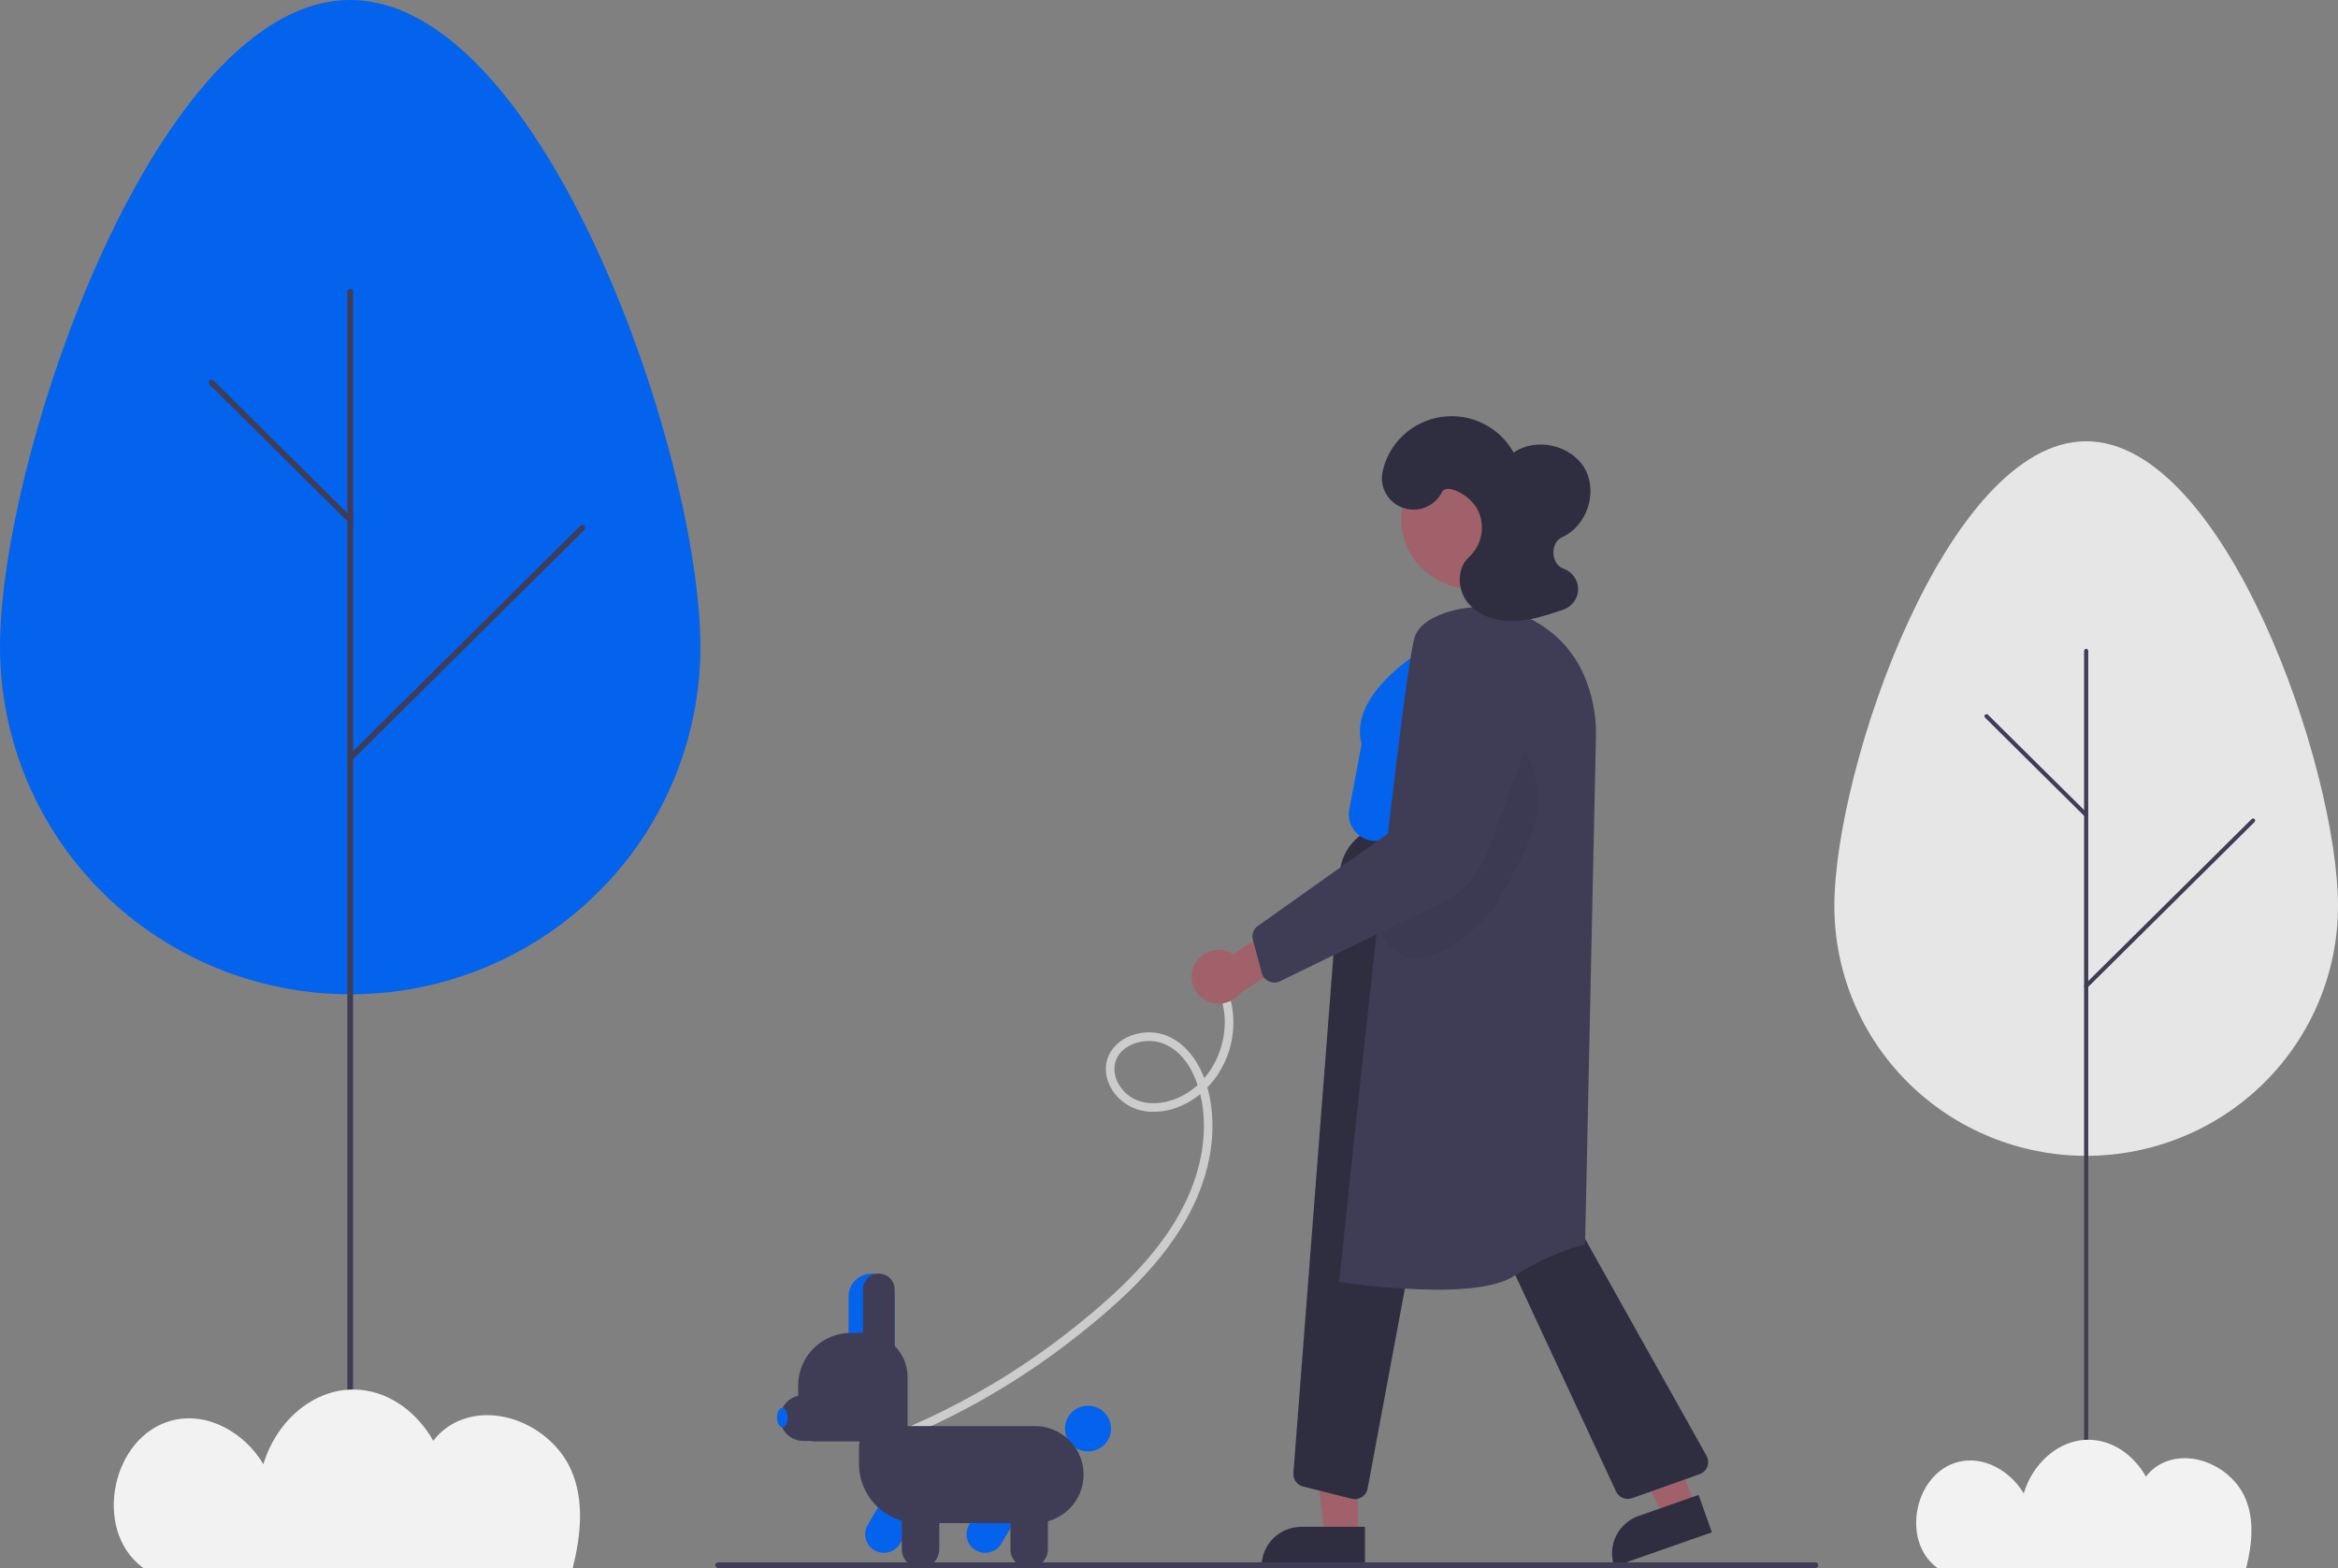 <svg width="161" height="108" viewBox="0 0 161 108" fill="none" xmlns="http://www.w3.org/2000/svg">
<rect x="0" y="0" width="161" height="108" fill="#808080" stroke="none"/>
<g clip-path="url(#clip0_3_411)">
<path d="M0 44.566C0 31.354 10.797 0 24.116 0C37.435 0 48.232 31.354 48.232 44.566C48.23 50.91 45.689 56.994 41.166 61.479C36.644 65.964 30.511 68.484 24.116 68.484C17.721 68.484 11.588 65.964 7.066 61.479C2.543 56.994 0.002 50.91 0 44.566Z" fill="#0363ED"/>
<path d="M24.116 102.771C24.064 102.771 24.013 102.75 23.976 102.713C23.939 102.676 23.918 102.626 23.918 102.574V20.092C23.918 20.04 23.939 19.99 23.976 19.953C24.013 19.916 24.064 19.895 24.116 19.895C24.169 19.895 24.219 19.916 24.256 19.953C24.294 19.99 24.315 20.04 24.315 20.092V102.574C24.315 102.626 24.294 102.676 24.256 102.713C24.219 102.75 24.169 102.771 24.116 102.771Z" fill="#3F3D56"/>
<path d="M24.116 36.016C24.09 36.016 24.064 36.011 24.04 36.001C24.016 35.991 23.994 35.976 23.976 35.958L14.431 26.489C14.412 26.471 14.397 26.449 14.387 26.425C14.377 26.401 14.372 26.375 14.372 26.35C14.371 26.324 14.377 26.298 14.387 26.274C14.396 26.25 14.411 26.228 14.43 26.21C14.448 26.192 14.47 26.177 14.494 26.167C14.518 26.157 14.544 26.152 14.571 26.152C14.597 26.152 14.623 26.157 14.647 26.168C14.671 26.178 14.693 26.192 14.711 26.211L24.256 35.68C24.284 35.707 24.303 35.742 24.311 35.781C24.318 35.819 24.314 35.858 24.299 35.894C24.284 35.93 24.259 35.961 24.226 35.983C24.194 36.004 24.155 36.016 24.116 36.016V36.016Z" fill="#3F3D56"/>
<path d="M24.116 52.408C24.077 52.408 24.039 52.397 24.006 52.375C23.974 52.354 23.948 52.323 23.933 52.287C23.918 52.251 23.914 52.212 23.922 52.173C23.929 52.135 23.948 52.1 23.976 52.073L39.961 36.215C39.98 36.196 40.001 36.182 40.025 36.172C40.05 36.162 40.075 36.157 40.102 36.156C40.128 36.156 40.154 36.161 40.178 36.171C40.202 36.181 40.224 36.196 40.242 36.214C40.261 36.232 40.276 36.254 40.285 36.278C40.295 36.302 40.301 36.328 40.3 36.354C40.3 36.38 40.295 36.405 40.285 36.429C40.275 36.453 40.26 36.475 40.242 36.493L24.256 52.351C24.238 52.369 24.216 52.384 24.192 52.394C24.168 52.403 24.142 52.408 24.116 52.408Z" fill="#3F3D56"/>
<path d="M9.77 107.924C9.804 107.95 9.84 107.974 9.875 108H39.441C40.02 105.672 40.224 103.341 39.359 101.316C38.126 98.432 34.477 96.631 31.576 97.87C30.889 98.171 30.291 98.641 29.837 99.236C28.703 97.222 26.669 95.704 24.322 95.706C21.381 95.708 18.936 98.094 18.139 100.85C16.854 98.698 14.316 97.195 11.835 97.841C7.686 98.923 6.375 105.322 9.77 107.924Z" fill="#F2F2F2"/>
<path d="M126.318 62.418C126.318 52.923 134.082 30.393 143.659 30.393C153.236 30.393 161 52.923 161 62.418C160.997 66.978 159.169 71.351 155.917 74.575C152.665 77.798 148.256 79.609 143.659 79.609C139.062 79.609 134.653 77.798 131.401 74.575C128.149 71.351 126.321 66.978 126.318 62.418Z" fill="#E6E6E6"/>
<path d="M143.659 104.242C143.64 104.242 143.621 104.239 143.604 104.232C143.587 104.225 143.571 104.214 143.558 104.201C143.545 104.188 143.534 104.172 143.527 104.155C143.52 104.138 143.516 104.12 143.516 104.101V44.831C143.516 44.794 143.531 44.758 143.558 44.731C143.585 44.705 143.621 44.69 143.659 44.69C143.696 44.69 143.733 44.705 143.759 44.731C143.786 44.758 143.801 44.794 143.801 44.831V104.101C143.801 104.12 143.798 104.138 143.79 104.155C143.783 104.172 143.773 104.188 143.76 104.201C143.746 104.214 143.731 104.225 143.713 104.232C143.696 104.239 143.677 104.242 143.659 104.242Z" fill="#3F3D56"/>
<path d="M143.659 56.273C143.64 56.274 143.622 56.27 143.604 56.263C143.587 56.256 143.571 56.245 143.558 56.232L136.695 49.428C136.668 49.401 136.653 49.365 136.653 49.328C136.653 49.29 136.668 49.254 136.695 49.228C136.721 49.201 136.758 49.187 136.795 49.187C136.833 49.187 136.869 49.202 136.896 49.228L143.76 56.032C143.78 56.052 143.793 56.077 143.799 56.105C143.804 56.132 143.801 56.16 143.791 56.186C143.78 56.212 143.762 56.234 143.738 56.25C143.715 56.265 143.687 56.274 143.659 56.273Z" fill="#3F3D56"/>
<path d="M143.659 68.053C143.63 68.053 143.603 68.045 143.579 68.029C143.556 68.014 143.538 67.992 143.527 67.966C143.516 67.94 143.513 67.912 143.519 67.884C143.524 67.857 143.538 67.832 143.558 67.812L155.052 56.417C155.079 56.39 155.115 56.375 155.153 56.375C155.191 56.375 155.227 56.39 155.254 56.417C155.281 56.443 155.296 56.479 155.296 56.517C155.296 56.554 155.281 56.59 155.254 56.617L143.76 68.012C143.746 68.025 143.731 68.035 143.713 68.042C143.696 68.049 143.677 68.053 143.659 68.053Z" fill="#3F3D56"/>
<path d="M133.343 107.945C133.368 107.964 133.394 107.981 133.419 108H154.678C155.095 106.327 155.242 104.652 154.619 103.197C153.733 101.124 151.109 99.831 149.023 100.721C148.529 100.937 148.099 101.275 147.772 101.702C146.957 100.255 145.495 99.165 143.807 99.166C141.692 99.167 139.934 100.882 139.36 102.862C138.436 101.316 136.612 100.235 134.828 100.7C131.844 101.478 130.902 106.075 133.343 107.945Z" fill="#F2F2F2"/>
<path d="M83.783 68.004C85.247 70.876 83.718 74.922 80.522 75.831C79.623 76.086 78.605 76.06 77.813 75.521C77.16 75.076 76.688 74.29 76.75 73.49C76.87 71.95 78.847 71.377 80.106 71.874C81.81 72.548 82.573 74.531 82.812 76.197C83.103 78.232 82.703 80.336 81.901 82.217C80.296 85.983 77.118 88.917 73.968 91.435C70.736 94.015 67.194 96.188 63.423 97.903C62.949 98.119 62.472 98.327 61.992 98.528C61.924 98.568 61.875 98.632 61.855 98.708C61.835 98.784 61.846 98.864 61.885 98.932C61.926 98.998 61.992 99.046 62.067 99.065C62.143 99.085 62.224 99.075 62.292 99.037C66.44 97.296 70.337 95.015 73.879 92.255C77.308 89.585 80.768 86.434 82.478 82.365C83.331 80.337 83.715 78.097 83.366 75.914C83.073 74.076 82.151 72.042 80.293 71.316C78.826 70.744 76.782 71.347 76.261 72.927C75.975 73.796 76.271 74.736 76.838 75.423C77.149 75.785 77.535 76.076 77.969 76.275C78.404 76.475 78.878 76.578 79.357 76.578C81.269 76.617 83.019 75.4 83.98 73.82C84.885 72.337 85.16 70.558 84.746 68.874C84.639 68.47 84.488 68.078 84.297 67.707C84.124 67.368 83.611 67.666 83.783 68.004Z" fill="#CCCCCC"/>
<path d="M116.725 103.732L114.587 104.481L110.659 96.657L113.814 95.552L116.725 103.732Z" fill="#A0616A"/>
<path d="M112.844 104.41L116.967 102.966L117.883 105.541L111.165 107.894C111.044 107.556 110.992 107.197 111.012 106.839C111.031 106.481 111.121 106.13 111.277 105.807C111.433 105.483 111.652 105.193 111.921 104.954C112.19 104.714 112.503 104.529 112.844 104.41Z" fill="#2F2E41"/>
<path d="M93.511 105.803L91.244 105.803L90.166 97.128L93.512 97.129L93.511 105.803Z" fill="#A0616A"/>
<path d="M89.625 105.16H93.997V107.891H86.872C86.872 107.533 86.943 107.178 87.082 106.846C87.22 106.515 87.423 106.214 87.678 105.96C87.934 105.707 88.237 105.506 88.571 105.368C88.905 105.231 89.263 105.16 89.625 105.16Z" fill="#2F2E41"/>
<path d="M93.302 103.256C93.227 103.256 93.152 103.247 93.08 103.228L89.736 102.387C89.532 102.336 89.353 102.216 89.23 102.046C89.108 101.877 89.049 101.67 89.066 101.462L92.261 60.101L92.359 60.108L92.261 60.101C92.329 59.243 92.709 58.438 93.329 57.837C93.95 57.236 94.77 56.88 95.636 56.833L105.741 56.313L107.44 82.269L117.517 100.273C117.58 100.386 117.617 100.51 117.627 100.638C117.636 100.766 117.617 100.895 117.572 101.015C117.526 101.135 117.455 101.244 117.363 101.334C117.271 101.424 117.16 101.493 117.038 101.536L112.396 103.189C112.186 103.265 111.955 103.259 111.749 103.173C111.543 103.088 111.377 102.928 111.285 102.726L99.435 77.268C99.408 77.211 99.364 77.164 99.309 77.133C99.254 77.103 99.19 77.091 99.128 77.099C99.065 77.106 99.007 77.134 98.96 77.177C98.915 77.22 98.884 77.276 98.872 77.338L94.176 102.531C94.138 102.734 94.03 102.917 93.871 103.05C93.711 103.182 93.51 103.255 93.302 103.256Z" fill="#2F2E41"/>
<path d="M82.214 66.53C82.322 66.283 82.483 66.061 82.686 65.882C82.889 65.703 83.129 65.57 83.389 65.493C83.65 65.415 83.924 65.396 84.193 65.435C84.462 65.475 84.719 65.572 84.946 65.721L88.467 63.361L90.434 65.133L85.415 68.397C85.138 68.758 84.737 69.007 84.288 69.095C83.839 69.183 83.373 69.104 82.979 68.874C82.584 68.644 82.288 68.278 82.147 67.846C82.007 67.414 82.03 66.946 82.214 66.53L82.214 66.53Z" fill="#A0616A"/>
<path d="M101.355 40.556C104.045 40.556 106.225 38.392 106.225 35.724C106.225 33.056 104.045 30.892 101.355 30.892C98.665 30.892 96.484 33.056 96.484 35.724C96.484 38.392 98.665 40.556 101.355 40.556Z" fill="#A0616A"/>
<path d="M94.728 57.925C94.457 57.924 94.189 57.864 93.943 57.75C93.698 57.635 93.481 57.468 93.308 57.261C93.135 57.053 93.01 56.811 92.941 56.55C92.873 56.29 92.864 56.017 92.914 55.753L93.764 51.245C92.857 47.977 97.479 45.095 97.676 44.974L100.56 43.876L100.596 43.968L100.56 43.876C101.102 43.671 101.687 43.601 102.263 43.674C102.838 43.747 103.387 43.96 103.859 44.295C104.331 44.63 104.713 45.075 104.969 45.591C105.226 46.108 105.349 46.679 105.329 47.254L104.98 57.167L94.87 57.919C94.822 57.923 94.775 57.925 94.728 57.925Z" fill="#0363ED"/>
<path d="M98.947 88.835C96.727 88.809 94.511 88.633 92.314 88.308L92.221 88.294L92.231 88.201C92.406 86.508 96.523 46.701 97.415 43.895C97.645 43.17 98.361 42.6 99.543 42.202C103.259 40.949 107.433 42.807 109.045 46.432C109.638 47.77 109.93 49.22 109.901 50.681L109.151 85.724L109.072 85.739C109.051 85.743 106.976 86.145 104.235 87.902C103.12 88.617 101.052 88.835 98.947 88.835Z" fill="#3F3D56"/>
<path opacity="0.051" d="M104.507 50.699C107.083 55.038 105.784 57.348 103.346 61.776C101.994 64.232 97.823 67.269 95.87 65.317C93.916 63.364 95.46 60.71 96.308 58.014C97.157 55.318 98.982 53.099 100.887 51.093C102.245 49.663 105.049 50.837 104.507 50.699Z" fill="black"/>
<path d="M87.754 67.676C87.558 67.676 87.367 67.612 87.211 67.493C87.055 67.374 86.943 67.208 86.892 67.019L86.274 64.725C86.228 64.552 86.236 64.368 86.297 64.198C86.358 64.029 86.469 63.882 86.617 63.777L96.628 56.671L97.977 49.069C98.068 48.555 98.266 48.066 98.559 47.633C98.851 47.199 99.231 46.83 99.674 46.55C100.118 46.27 100.615 46.085 101.135 46.006C101.655 45.928 102.185 45.957 102.693 46.093C103.201 46.228 103.674 46.467 104.083 46.795C104.493 47.122 104.829 47.53 105.071 47.993C105.312 48.456 105.454 48.964 105.487 49.485C105.52 50.005 105.444 50.527 105.262 51.017L102.411 58.713C101.854 60.225 100.728 61.464 99.27 62.17L88.147 67.585C88.025 67.645 87.891 67.676 87.754 67.676Z" fill="#3F3D56"/>
<path d="M99.298 33.89C99.064 34.364 98.663 34.736 98.172 34.938C97.68 35.139 97.131 35.155 96.628 34.983C96.125 34.81 95.703 34.462 95.441 34.002C95.18 33.542 95.096 33.004 95.207 32.488C95.414 31.524 95.913 30.646 96.637 29.972C97.361 29.298 98.276 28.86 99.259 28.717C100.241 28.573 101.244 28.732 102.134 29.171C103.023 29.61 103.755 30.308 104.232 31.172C105.774 30.103 108.193 30.643 109.124 32.264C110.055 33.886 109.29 36.226 107.577 36.996C106.725 37.379 106.788 38.859 107.67 39.169C107.965 39.273 108.219 39.465 108.399 39.718C108.579 39.972 108.674 40.275 108.673 40.585C108.671 40.895 108.572 41.197 108.39 41.448C108.207 41.7 107.951 41.889 107.655 41.989C106.545 42.366 105.414 42.747 104.241 42.777C103.068 42.806 101.825 42.43 101.085 41.527C100.345 40.624 100.293 39.142 101.167 38.364C101.61 37.951 101.905 37.406 102.007 36.811C102.109 36.216 102.013 35.605 101.734 35.069C101.151 34.014 99.592 33.294 99.298 33.89Z" fill="#2F2E41"/>
<path d="M67.843 106.952C67.616 106.951 67.393 106.892 67.197 106.779C67.001 106.666 66.838 106.503 66.726 106.308C66.613 106.113 66.555 105.892 66.556 105.667C66.557 105.442 66.618 105.221 66.733 105.027V105.027L68.537 101.971L70.761 103.264L68.957 106.319C68.843 106.512 68.68 106.672 68.485 106.783C68.289 106.894 68.068 106.952 67.843 106.952Z" fill="#0363ED"/>
<path d="M74.922 99.968C75.798 99.968 76.508 99.264 76.508 98.395C76.508 97.525 75.798 96.821 74.922 96.821C74.046 96.821 73.335 97.525 73.335 98.395C73.335 99.264 74.046 99.968 74.922 99.968Z" fill="#0363ED"/>
<path d="M60.863 106.952C60.636 106.951 60.413 106.892 60.217 106.779C60.021 106.666 59.858 106.503 59.746 106.308C59.633 106.113 59.575 105.891 59.576 105.667C59.577 105.442 59.638 105.221 59.753 105.027L61.557 101.971L63.781 103.264L61.977 106.319C61.863 106.512 61.7 106.672 61.505 106.783C61.309 106.894 61.088 106.952 60.863 106.952Z" fill="#0363ED"/>
<path d="M71.249 104.909H63.256C62.168 104.908 61.125 104.479 60.356 103.716C59.587 102.953 59.154 101.918 59.153 100.839V99.634C59.153 99.26 59.303 98.9 59.571 98.635C59.838 98.37 60.2 98.221 60.578 98.221H71.249C72.143 98.221 73.001 98.573 73.633 99.2C74.265 99.828 74.62 100.678 74.62 101.565C74.62 102.452 74.265 103.303 73.633 103.93C73.001 104.557 72.143 104.909 71.249 104.909Z" fill="#3F3D56"/>
<path d="M70.871 107.992C70.529 107.992 70.201 107.857 69.96 107.617C69.718 107.377 69.582 107.052 69.582 106.713V103.172H72.159V106.713C72.159 107.052 72.023 107.377 71.781 107.617C71.54 107.857 71.212 107.992 70.871 107.992Z" fill="#3F3D56"/>
<path d="M63.39 107.992C63.048 107.992 62.721 107.857 62.479 107.617C62.237 107.377 62.102 107.052 62.101 106.713V103.172H64.679V106.713C64.679 107.052 64.543 107.377 64.301 107.617C64.059 107.857 63.732 107.992 63.39 107.992Z" fill="#3F3D56"/>
<path d="M61.605 93.427H58.433V89.296C58.433 88.879 58.6 88.478 58.897 88.183C59.195 87.888 59.598 87.722 60.019 87.722C60.44 87.722 60.843 87.888 61.141 88.183C61.438 88.478 61.605 88.879 61.605 89.296V93.427Z" fill="#0363ED"/>
<path d="M61.354 99.28H56.106C55.803 99.279 55.512 99.16 55.298 98.947C55.083 98.734 54.963 98.446 54.962 98.145V95.418C54.964 94.46 55.348 93.542 56.031 92.864C56.714 92.187 57.639 91.805 58.605 91.804H59.443C60.252 91.805 61.029 92.125 61.602 92.693C62.175 93.261 62.497 94.032 62.498 94.835V98.145C62.498 98.446 62.377 98.734 62.162 98.947C61.948 99.16 61.657 99.279 61.354 99.28Z" fill="#3F3D56"/>
<path d="M61.606 93.427H59.424V88.804C59.424 88.517 59.539 88.242 59.744 88.039C59.948 87.836 60.226 87.722 60.515 87.722C60.804 87.722 61.082 87.836 61.286 88.039C61.491 88.242 61.606 88.517 61.606 88.804V93.427Z" fill="#3F3D56"/>
<path d="M61.062 99.246H55.311C54.89 99.246 54.487 99.08 54.189 98.785C53.892 98.49 53.725 98.09 53.725 97.672C53.725 97.255 53.892 96.854 54.189 96.559C54.487 96.264 54.89 96.098 55.311 96.098H61.062V99.246Z" fill="#3F3D56"/>
<path d="M53.873 98.308C54.079 98.308 54.245 98.01 54.245 97.644C54.245 97.277 54.079 96.98 53.873 96.98C53.668 96.98 53.502 97.277 53.502 97.644C53.502 98.01 53.668 98.308 53.873 98.308Z" fill="#0363ED"/>
<path d="M125.008 108H49.456C49.403 108 49.353 107.979 49.315 107.942C49.278 107.905 49.257 107.855 49.257 107.803C49.257 107.751 49.278 107.701 49.315 107.664C49.353 107.627 49.403 107.607 49.456 107.607H125.008C125.061 107.607 125.111 107.627 125.149 107.664C125.186 107.701 125.207 107.751 125.207 107.803C125.207 107.855 125.186 107.905 125.149 107.942C125.111 107.979 125.061 108 125.008 108Z" fill="#3F3D56"/>
</g>
<defs>
<clipPath id="clip0_3_411">
<rect width="161" height="108" fill="white"/>
</clipPath>
</defs>
</svg>
